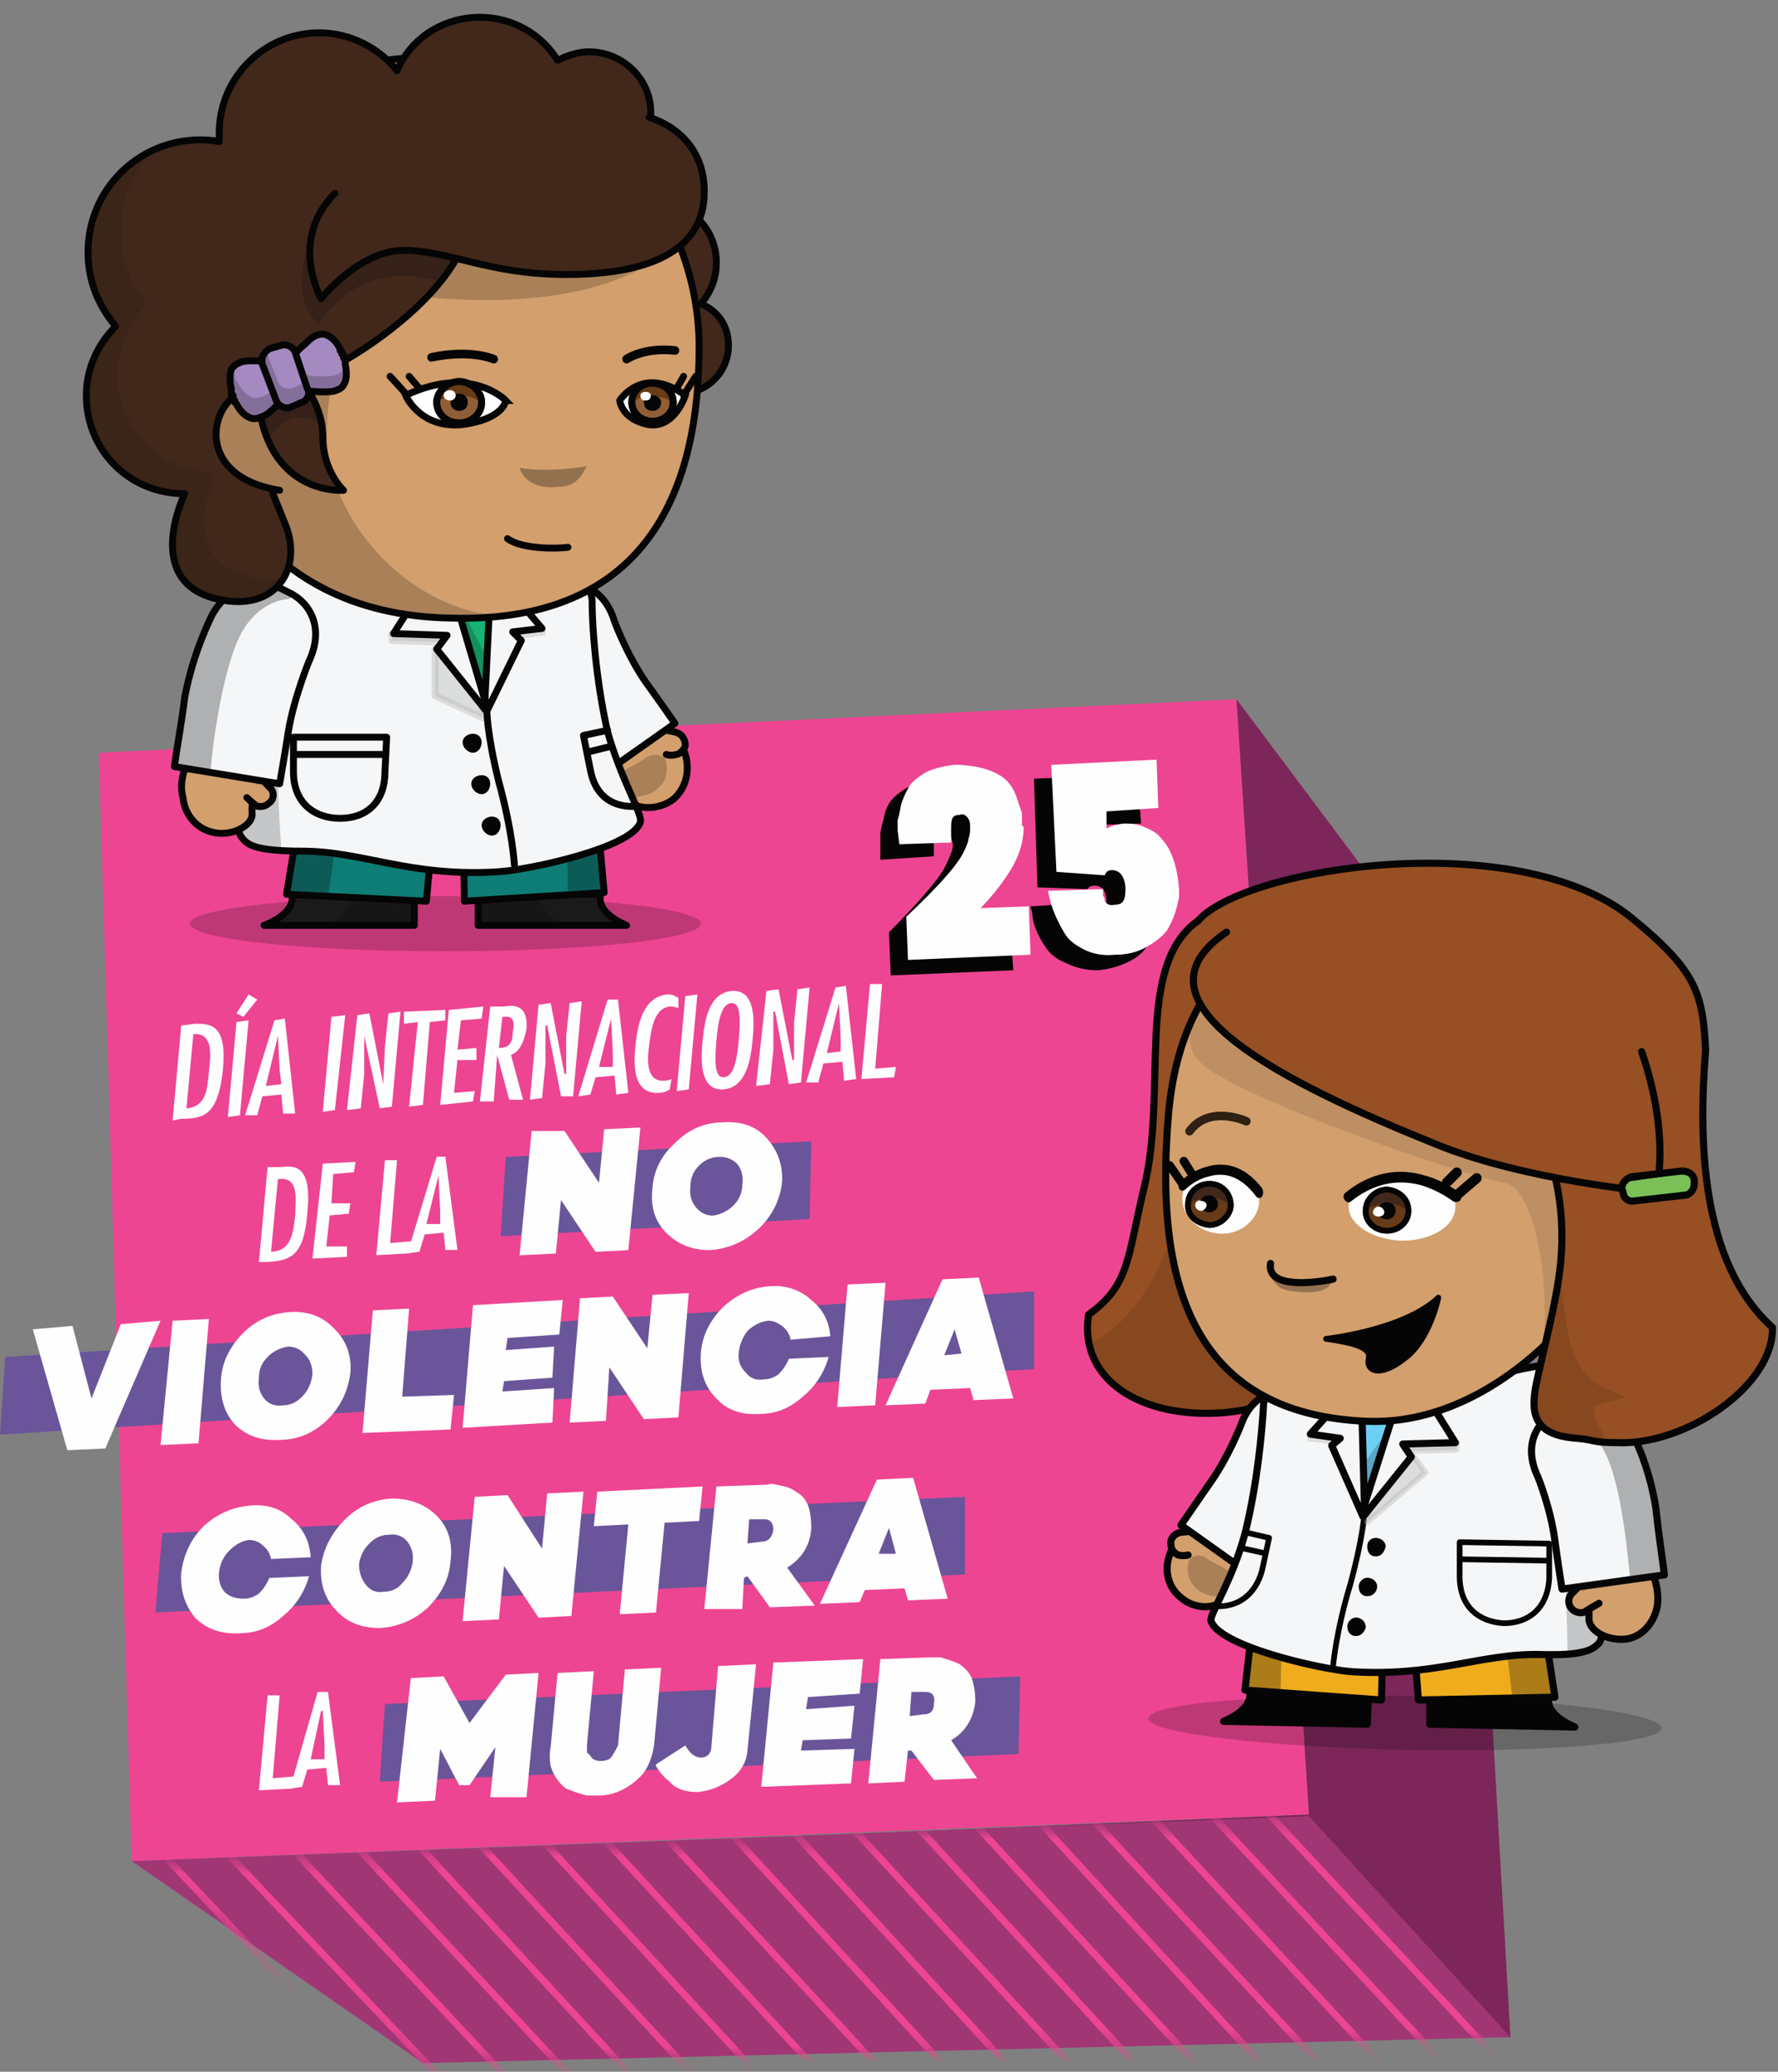 <svg xmlns="http://www.w3.org/2000/svg" width="103" height="120" fill="none" viewBox="0 0 103 120">
  <rect x="0" y="0" width="103" height="120" fill="#808080" stroke="none"/>
  <path fill="#ED4592" d="m75.83 105.1-68.2 2.7-1.9-64.2 65.9-3.1 4.2 64.6Z"/>
  <path fill="#7C265A" d="m87.5 118-72.27-10.3 60.6-2.6-4.2-64.6L84 57l3.5 61Z"/>
  <path fill="#A13675" d="M24.5 119.5 7.63 107.8l68.2-2.6L87.5 118l-63 1.5Z"/>
  <mask id="a" width="81" height="15" x="7" y="105" maskUnits="userSpaceOnUse" style="mask-type:alpha">
    <path fill="#A13675" d="M24.5 119.5 7.63 107.8l68.2-2.6L87.5 118l-63 1.5Z"/>
  </mask>
  <g mask="url(#a)">
    <mask id="b" width="145" height="81" x="7" y="105" maskUnits="userSpaceOnUse" style="mask-type:luminance">
      <path fill="#fff" d="m151.92 185.36-65.93-.39L7.6 107.84l68.24-2.69 76.08 80.21Z"/>
    </mask>
    <g mask="url(#b)">
      <path stroke="#ED4592" stroke-width=".4" d="m10.13 67 112.9 123.2M9.73 70.6l112.9 123.201M10.23 75.7l105.6 114.4M11.23 80.7l105.3 114.4M12.23 85.7l96.6 105.1M12.93 90.7l97 105.1m-96-100.1 82.1 89m-81.1-83.9 82.2 88.5m-81.4-83.5 83.3 89m-89.6-91.4 90.3 95.3m-93.4-94.599 89.7 95.3M18.73 119.3l66.5 71.9M47.83 92l89.2 97.4m-88.3-92.2 80.7 87.9m-79.6-82.9 80.1 87.3M46.73 103l74.9 81.4m-61.9-94.1 90.8 97.4m-86.4-97.9 74.6 81.3m-77.6-75.7 81.9 87.9m-80.8-82.9 81.1 87.4m-83.9-86.6 75.5 81.5"/>
    </g>
  </g>
  <path fill="#050505" d="M51 49.8v-1.5c0-.134.067-.433.2-.9.067-.4.2-.733.4-1s.533-.533 1-.8c.466-.267 1.033-.4 1.7-.4 1.4-.1 2.5.4 3 .9.2.267.4.6.6 1l.3.9v.8c.067.733-.167 1.533-.7 2.4a10.79 10.79 0 0 1-1.7 2.2l2.7-.1.2 2.9-7.1.3-.1-2.5c1.7-1.7 2.8-3 3.2-3.7.2-.4.333-.7.4-.9.066-.133.1-.3.1-.5-.1-.4-.1-.6-.3-.8-.067-.067-.2-.1-.4-.1-.4 0-.5.3-.4.9v.7l-3.1.2Zm14.5-.9c.267.133.533.3.8.5.5.5.9 1.6.9 2.9v.4c0 .2-.034.5-.1.9-.133.4-.333.767-.6 1.1-.2.4-.567.733-1.1 1a5.134 5.134 0 0 1-1.8.5c-.667 0-1.267-.134-1.8-.4-.533-.2-.933-.5-1.2-.9-.5-.7-.8-1.5-.8-2l-.1-.4 3.1-.2c0 .1.1.3.1.5 0 .067.033.133.1.2.067.2.267.3.6.3.5 0 .6-.3.5-1 0-.667-.233-1-.7-1-.2 0-.333.067-.4.2l-2.9-.1-.2-6.3 6-.2.2 2.8-3.1.1.1 1c.2-.133.533-.2 1-.2.4 0 .7 0 1.4.3Z"/>
  <path fill="#FEFEFE" d="m52.1 48.9-.1-.8v-.6c.067-.2.133-.5.2-.9.133-.4.3-.767.5-1.1.2-.267.533-.533 1-.8.467-.2 1-.334 1.6-.4 1.4 0 2.5.4 3 .9.267.267.467.6.6 1l.3.9v.7l.1.1c0 .8-.233 1.6-.7 2.4a12.497 12.497 0 0 1-1.8 2.3l2.8-.1.1 2.8-7.1.3-.1-2.5c1.7-1.6 2.9-2.9 3.3-3.7.2-.4.3-.667.3-.8.066-.2.1-.4.1-.6 0-.3 0-.5-.2-.7-.133-.133-.267-.167-.4-.1-.5 0-.5.3-.5.9v.7l-3 .1Zm14.4-.9c.333.133.6.333.8.6.5.5.9 1.5 1 2.9v.4c0 .133-.067.433-.2.9a5.5 5.5 0 0 1-.5 1.1c-.267.333-.633.633-1.1.9-.533.333-1.167.5-1.9.5-.667.067-1.267-.033-1.8-.3-.533-.267-.9-.567-1.1-.9-.5-.8-.8-1.6-.9-2.1l-.1-.4 3.2-.1v.4c.067.067.1.167.1.3.133.2.333.267.6.2.5 0 .6-.3.6-1-.067-.667-.333-1-.8-1-.2 0-.333.1-.4.3l-2.8-.2-.3-6.2L67 44l.1 2.8-3 .2v1c.2-.133.533-.233 1-.3.4 0 .8 0 1.4.3Z"/>
  <path fill="#050505" d="M96.254 100.117c0 .824-6.672 1.4-14.826 1.236-8.237-.165-14.908-.989-14.908-1.813.082-.906 6.754-1.4 14.908-1.317 8.237.165 14.826.988 14.826 1.894Z" opacity=".2"/>
  <path fill="#965023" stroke="#050505" stroke-linecap="round" stroke-linejoin="round" stroke-width=".412" d="M77.969 77.96s-2.471 3.542-7.166 3.872c-4.695.33-8.32-1.894-7.743-5.683 2.389-1.73 2.224-3.213 3.213-7.33 1.4-5.684-.577-12.85 3.13-15.486 6.836-4.86 23.721-1.647 24.627 4.86L80.852 72.936l-2.883 5.025Z"/>
  <path fill="#050505" d="M69.403 65.194C67.92 76.478 63.06 77.796 63.06 77.796s-.082 3.953 7.496 4.118h.576c1.4-.165 2.554-.494 3.542-.988-6.59-7.001-5.272-15.732-5.272-15.732Z" opacity=".1"/>
  <path fill="#050505" stroke="#050505" stroke-linecap="round" stroke-linejoin="round" stroke-width=".412" d="M72.368 97.976s.412.906-1.483 1.73l8.32.164.082-1.812-6.92-.082Z"/>
  <path fill="#050505" d="m75.745 97.976 3.541.082-.082 1.812-5.024-.165c1.894-.74 1.565-1.73 1.565-1.73Z" opacity=".2"/>
  <path fill="#EFAC1D" d="m72.862 91.386-.741 6.507 7.907.577.165-6.425"/>
  <path stroke="#050505" stroke-linecap="round" stroke-linejoin="round" stroke-width=".412" d="m72.862 91.386-.741 6.507 7.907.577.165-6.425"/>
  <path fill="#0A0C0F" d="m74.18 97.975-2.06-.082.742-6.507 1.483.165-.165 6.424Z" opacity=".3"/>
  <path fill="#D29F6D" stroke="#050505" stroke-width=".412" d="M69.567 88.01c-.494.329-1.482.988-1.812 2.058-.33.906-.082 1.895.66 2.471.823.742 2.223.66 2.47 0 .165-.33.33-.576.577-.906.247-.33.659-.823.823-.906.412-.494.907-1.73-.082-2.635-1.318-.989-2.636-.083-2.636-.083Z"/>
  <path fill="#D29F6D" d="m69.32 88.668-.906.083c-.412.082-.659.412-.576.741 0 .33.247.494.412.577.329.082.576 0 .576 0"/>
  <path stroke="#050505" stroke-linecap="round" stroke-width=".412" d="m69.32 88.668-.906.083c-.412.082-.659.412-.576.741 0 .33.247.494.412.577.329.082.576 0 .576 0"/>
  <path fill="#050505" d="M68.99 90.233s-.246.247-.164.824c0 .576.494.988.741 1.153.247.165 1.07.412 1.07.165.083-.165.742-.906.825-1.071.082-.247-.989-.659-1.483-.989-.494-.411-.988-.082-.988-.082Zm-.247-1.565s1.154-.247 2.142.989c.989 1.235.989 1.647.989 1.647s1.153-1.153.906-2.306c-.33-1.236-1.73-1.73-2.636-1.318-.906.412-1.4.988-1.4.988Z" opacity=".2" style="mix-blend-mode:multiply"/>
  <path fill="#F5F6F7" stroke="#050505" stroke-linecap="round" stroke-linejoin="round" stroke-width=".412" d="M73.274 91.798c.741-1.07 1.4-1.894 2.306-3.13 1.565-2.224 1.977-4.118 1.977-4.118.412-1.647-.247-3.212-1.73-3.707l-.412-.164c-1.318-.412-2.883 0-3.541 1.894 0 0-.742 1.894-1.813 3.377-.74 1.07-1.647 2.389-1.647 2.389l4.86 3.46Z"/>
  <path fill="#0A0C0F" d="M73.274 91.798c.741-1.07 1.4-1.894 2.306-3.13 1.565-2.224 1.977-4.118 1.977-4.118.412-1.647-.247-3.212-1.73-3.707l-.412-.164a1.556 1.556 0 0 0-.494-.083c.082.247.165.412.165.412s1.565 1.483.165 4.283c-.906 1.895-2.636 4.119-3.625 5.354l1.648 1.153Z" opacity=".3"/>
  <path fill="#050505" stroke="#050505" stroke-linecap="round" stroke-linejoin="round" stroke-width=".412" d="M89.747 98.305s-.412.906 1.483 1.73l-8.402-.165v-1.73l6.919.165Z"/>
  <path fill="#050505" d="m86.452 98.223-3.624-.083v1.73l5.025.082c-1.895-.823-1.4-1.73-1.4-1.73Z" opacity=".2"/>
  <path fill="#EFAC1D" d="m89.088 91.798.989 6.507-7.908.165-.494-6.26"/>
  <path stroke="#050505" stroke-linecap="round" stroke-linejoin="round" stroke-width=".412" d="m89.088 91.798.989 6.507-7.908.165-.494-6.26"/>
  <path fill="#0A0C0F" d="m86.864 91.88 2.224-.082.989 6.507h-2.471l-.742-6.424Z" opacity=".3"/>
  <path fill="#F5F6F7" stroke="#050505" stroke-linecap="round" stroke-linejoin="round" stroke-width=".412" d="M79.945 81.502s-1.07-1.07-1.317-1.153c-1.154-.412-2.554-.494-3.13-.576-.989-.165-2.307.494-2.307 1.73-.082 1.317-.33 4.365-1.07 7.33-.742 2.718-1.977 4.53-1.977 5.024.412 1.483 6.26 2.8 8.072 2.966 4.942.33 7.578-1.071 11.037-.989 2.636.082 3.047-.33 3.377-.659.824-.988.576-14.414-1.812-15.979-.989-.659-5.848.989-5.848.989l-5.025 1.317Z"/>
  <path fill="#050505" d="m90.57 86.609 2.307-.165c.33 3.954.165 8.155-.247 8.731-.247.247-.494.494-1.812.659l-.247-9.225Z" opacity=".2"/>
  <path stroke="#050505" stroke-linecap="round" stroke-linejoin="round" stroke-width=".329" d="M84.558 91.304c0 1.812 1.153 2.636 2.553 2.718 1.4 0 2.554-.824 2.636-2.636V89.41l-5.189-.083v1.977Z"/>
  <path fill="#EC272B" d="m84.476 90.315 5.271.083-5.271-.083Z"/>
  <path stroke="#050505" stroke-width=".329" d="m84.476 90.315 5.271.083"/>
  <path fill="#050505" d="M80.275 89.574c-.083.33-.247.577-.577.577-.33 0-.494-.247-.494-.577 0-.33.247-.494.494-.494.33 0 .577.247.577.494Zm-.495 2.306c0 .33-.246.577-.576.577-.33 0-.494-.247-.494-.576 0-.248.247-.495.494-.495.33 0 .577.247.577.495Zm-.658 2.39c-.082.246-.247.494-.577.494-.33 0-.494-.248-.494-.577 0-.247.247-.494.494-.494.33 0 .577.247.577.576Z"/>
  <path fill="#FEFEFE" d="M79.04 87.68s-.083 1.4-.824 4.118c-.824 2.719-.989 4.695-.989 4.695"/>
  <path stroke="#050505" stroke-linecap="round" stroke-linejoin="round" stroke-width=".329" d="M79.04 87.68s-.083 1.4-.824 4.118c-.824 2.719-.989 4.695-.989 4.695"/>
  <path fill="#6ECFF5" d="m79.287 87.35-.495-.164-.247-6.836 1.648.576 2.059-.165-2.965 6.59Z"/>
  <path fill="#B5B5B5" stroke="#B5B5B5" stroke-linejoin="round" stroke-width=".329" d="M84.393 83.561v.412l-2.965.083.494.33.66.905-3.378 2.883.083-.824 1.482-3.871 3.624.082Z" opacity=".4"/>
  <path fill="#B5B5B5" d="m77.64 83.314.082.495 1.153 3.871-1.73-4.036-1.4-.165v-.412l1.894.248Z" opacity=".4"/>
  <path stroke="#050505" stroke-linecap="round" stroke-linejoin="round" stroke-width=".329" d="M70.39 93.034c1.236.082 2.307-.577 2.719-2.06l.412-1.894-1.4-.329"/>
  <path fill="#EC272B" d="m71.874 89.657 1.482.33-1.482-.33Z"/>
  <path stroke="#050505" stroke-width=".329" d="m71.874 89.657 1.482.33"/>
  <path fill="#050505" d="m80.275 82.985.082.247-1.235 4.53v-3.13l1.153-1.647Z" opacity=".2"/>
  <path fill="#F5F6F7" stroke="#050505" stroke-linecap="round" stroke-linejoin="round" stroke-width=".412" d="m82.252 80.267 2.059 3.295-3.048.082.494.741-2.718 3.377v-.576l1.648-5.19 1.565-1.729Zm-3.542-.329-2.8 3.13 1.73.246-.495.412 1.812 4.119.082-.824-.164-5.93-.165-1.153Z"/>
  <path fill="#D29F6D" stroke="#050505" stroke-linecap="round" stroke-linejoin="round" stroke-width=".412" d="M95.348 90.398c.33.495.824 1.565.659 2.636-.165.906-.824 1.73-1.73 1.894-1.153.165-2.306-.494-2.224-1.235 0-.247 0-.577-.082-.988 0-.412-.247-1.071-.247-1.236-.165-.659-.082-1.977 1.235-2.224 1.648-.33 2.389 1.153 2.389 1.153Z"/>
  <path fill="#D29F6D" d="m92.136 91.222-1.071 1.07a.646.646 0 0 0 0 .906c.247.248.576.248.741.165.247-.165.824-.494.824-.494"/>
  <path stroke="#050505" stroke-linecap="round" stroke-linejoin="round" stroke-width=".412" d="m92.136 91.222-1.071 1.07a.646.646 0 0 0 0 .906c.247.248.576.248.741.165.247-.165.824-.494.824-.494"/>
  <path fill="#050505" d="M96.007 91.304s-1.153-.741-2.636-.082c-1.4.576-1.647.988-1.647.988s-.742-1.235.082-2.141c.824-.907 2.306-1.318 2.883-.495.577.742 1.318 1.73 1.318 1.73Z" opacity=".2" style="mix-blend-mode:multiply"/>
  <path fill="#F5F6F7" stroke="#050505" stroke-linecap="round" stroke-linejoin="round" stroke-width=".412" d="M96.419 91.222c-.165-1.318-.33-2.306-.495-3.871-.411-2.636-1.4-4.366-1.4-4.366-.741-1.483-2.388-2.141-3.788-1.483l-.412.165c-1.236.577-2.142 1.977-1.236 3.871 0 0 .742 1.812.989 3.707.164 1.235.412 2.8.412 2.8l5.93-.823Z"/>
  <path fill="#0A0C0F" d="M96.419 91.222c-.165-1.318-.33-2.306-.495-3.871-.411-2.636-1.4-4.366-1.4-4.366-.741-1.483-2.388-2.141-3.788-1.483l-.412.165a4.03 4.03 0 0 1-.412.247c.247.165.412.165.412.165s2.141.082 3.047 3.047c.66 2.06.906 4.778 1.071 6.425l1.977-.33Z" opacity=".3"/>
  <path fill="#D29F6D" stroke="#050505" stroke-width=".412" d="M85.052 52.098a2.502 2.502 0 0 0-.906 0c-.22-.055-.522-.083-.906-.083-.576-.082-14.496-1.565-15.567 12.767-.741 9.143 1.153 17.132 11.531 17.544h.083c7.495.247 14.825-7.33 17.132-16.473 1.647-10.378-10.79-13.755-11.367-13.755Z"/>
  <path fill="#050505" d="M71.297 54.98s-3.789 4.448-1.812 6.507c1.977 2.06 15.485 6.672 17.626 7.002 2.06.329 2.8 7.165 2.142 9.883-.659 2.636 4.695.083 4.942-2.306.33-2.306.824-16.638-2.8-18.78-3.625-2.14-20.098-2.306-20.098-2.306Z" opacity=".1"/>
  <path fill="#965023" d="M88.43 63.794c1.564 2.965 2.305 6.012 1.976 9.39-.247 2.306-.906 4.612-1.4 6.918-.412 1.977 0 3.048 2.388 3.212.989.083.824.248 2.307.248 3.953.164 9.06-3.295 8.978-6.672-4.201-3.79-4.284-10.955-3.872-16.062-.165-3.377-.576-4.612-4.283-7.66-6.59-5.353-22.403-2.965-25.121.165"/>
  <path stroke="#050505" stroke-linecap="round" stroke-linejoin="round" stroke-width=".412" d="M88.43 63.794c1.564 2.965 2.305 6.012 1.976 9.39-.247 2.306-.906 4.612-1.4 6.918-.412 1.977 0 3.048 2.388 3.212.989.083.824.248 2.307.248 3.953.164 9.06-3.295 8.978-6.672-4.201-3.79-4.284-10.955-3.872-16.062-.165-3.377-.576-4.612-4.283-7.66-6.59-5.353-22.403-2.965-25.121.165"/>
  <path fill="#050505" d="M94.112 80.926c-.905-.577-2.058-.412-2.965-2.554-.329-.741-.823-4.2-.741-5.189-.33 1.647-1.4 6.59-1.483 7.578-.33 2.471 2.883 3.047 3.707 2.718.824-.247-.576-1.153-.247-1.894.165-.412 1.07-.33 1.73-.66Z" opacity=".1"/>
  <path fill="#965023" d="M71.05 53.992c-6.59 3.542 3.542 8.813 12.108 12.273 5.189 2.141 12.766 2.8 12.766 2.8s.412-2.965-.823-8.154c-1.236-5.19-4.612-9.143-9.966-9.637"/>
  <path stroke="#050505" stroke-linecap="round" stroke-linejoin="round" stroke-width=".412" d="M71.05 53.992c-6.095 4.119 3.542 8.813 12.108 12.273 5.189 2.141 12.766 2.8 12.766 2.8s.906-3.13-.823-8.154"/>
  <path fill="#7AC057" stroke="#050505" stroke-width=".329" d="M94.03 69.065c0 .33.33.577.659.494l2.883-.329c.33-.082.576-.33.576-.659v-.247c-.082-.33-.33-.494-.74-.494l-2.884.411c-.33 0-.576.33-.576.577l.082.247Z"/>
  <path stroke="#050505" stroke-linecap="round" stroke-linejoin="round" stroke-width=".412" d="M94.03 69.065c0 .33.33.577.659.494l2.883-.329c.33 0 .576-.33.576-.659v-.247c-.082-.33-.33-.494-.74-.494l-2.884.33c-.33.082-.576.411-.576.658l.082.247Z"/>
  <path fill="#FEFEFE" d="M84.31 69.889c0 1.153-1.4 1.977-3.129 1.977-1.73-.083-3.13-.989-3.047-2.06 0-1.07 1.4-1.894 3.13-1.894 1.647 0 3.047.906 3.047 1.977Zm-15.813-.577c-.083 1.071.906 2.06 2.141 2.142 1.153.082 2.224-.741 2.306-1.812 0-1.07-.906-2.06-2.141-2.142-1.236-.082-2.224.742-2.306 1.812Z"/>
  <path fill="#673B17" stroke="#050505" stroke-width=".329" d="M68.826 69.724c0-.66.577-1.153 1.236-1.153.74 0 1.235.576 1.235 1.235 0 .577-.577 1.153-1.236 1.153-.74-.082-1.317-.576-1.235-1.235Z"/>
  <path fill="#41281B" d="M71.297 69.806s-.247-1.235-1.236-1.235c-.906 0-1.235 1.153-1.235 1.153s1.236-.824 2.471.082Z"/>
  <path fill="#050505" d="M69.485 69.724c0-.247.247-.494.576-.494.248 0 .495.247.495.494 0 .33-.247.494-.495.494-.329 0-.576-.247-.576-.494Z"/>
  <path fill="#FEFEFE" d="M69.238 69.806c0-.165.164-.33.33-.247.164 0 .329.082.329.247 0 .165-.165.33-.33.33a.354.354 0 0 1-.33-.33Z"/>
  <path stroke="#050505" stroke-width=".329" d="M68.826 69.724c0-.66.577-1.153 1.236-1.153.74 0 1.235.576 1.235 1.235 0 .577-.577 1.153-1.236 1.153-.74-.082-1.317-.576-1.235-1.235Z"/>
  <path fill="#673B17" stroke="#050505" stroke-width=".329" d="M79.122 70.054c0-.577.576-1.154 1.235-1.154.742.083 1.236.577 1.236 1.236s-.577 1.153-1.236 1.153c-.741 0-1.318-.576-1.235-1.235Z"/>
  <path fill="#41281B" d="M81.593 70.136s-.247-1.153-1.236-1.153c-.906-.083-1.235 1.07-1.235 1.07s1.235-.823 2.47.083Z"/>
  <path fill="#050505" d="M79.78 70.136c.083-.33.248-.494.577-.494.33 0 .495.247.495.494s-.248.494-.495.494c-.33 0-.576-.247-.576-.494Z"/>
  <path fill="#FEFEFE" d="M79.534 70.218c0-.165.164-.33.329-.33s.33.165.33.33-.165.247-.33.247-.33-.082-.33-.247Z"/>
  <path stroke="#050505" stroke-width=".329" d="M79.122 70.054c0-.577.576-1.154 1.235-1.154.742.083 1.236.577 1.236 1.236s-.577 1.153-1.236 1.153c-.741 0-1.318-.576-1.235-1.235Z"/>
  <path fill="#050505" d="M72.944 69.394c.055 0 .11-.027.165-.082a.525.525 0 0 0 0-.494c-1.153-1.483-2.389-1.483-3.212-1.236a3.643 3.643 0 0 0-1.483.824c-.165.165-.165.33-.082.494a.25.25 0 0 0 .33 0s.576-.576 1.317-.741c1.043-.33 1.977.055 2.8 1.153.056.055.11.082.165.082Z"/>
  <path stroke="#050505" stroke-linecap="round" stroke-linejoin="round" stroke-width=".494" d="m67.755 67.5.742 1.07m.082-1.317.412.659"/>
  <path fill="#050505" d="M78.133 69.642c-.11 0-.192-.055-.247-.165-.082-.083-.082-.33.083-.412 1.73-1.4 3.46-1.318 4.53-.988 1.235.33 1.977.988 2.059.988.082.165.165.33 0 .494-.082.083-.33.083-.412 0 0 0-.741-.576-1.812-.906-1.428-.384-2.773-.082-4.036.906-.055.055-.11.083-.165.083Z"/>
  <path stroke="#050505" stroke-linecap="round" stroke-linejoin="round" stroke-width=".577" d="m85.546 68.242-1.153.988m0-1.318-.576.577"/>
  <path fill="#050505" stroke="#050505" stroke-linecap="round" stroke-linejoin="round" stroke-width=".329" d="M76.815 77.549s4.53-.494 6.508-2.389c0 0-.495 2.471-1.977 3.542-1.483 1.153-2.224.659-2.06 0 .165-.659-.823-.906-2.47-1.153Z"/>
  <path stroke="#2E2012" stroke-linecap="round" stroke-linejoin="round" stroke-width=".494" d="M72.203 64.947s-2.141-.989-3.295.576"/>
  <path fill="#050505" d="M75.25 74.83c-.905-.082-1.235-.164-1.647-.906 0 0 1.812.577 3.542.247 0 0 0 .824-1.894.66Z" opacity=".3"/>
  <path stroke="#050505" stroke-linecap="round" stroke-linejoin="bevel" stroke-width=".412" d="M77.227 74.09c-.741.164-3.87.658-3.624-.907"/>
  <path fill="#FEFEFE" fill-rule="evenodd" d="M11.3 59.3c.9 0 1.9 0 1.6 2.8-.3 2.5-1.1 2.7-2.4 2.7l-.5.1.5-5.5.8-.1Zm-.1.6-.4 4.3c1.2-.1 1.2-1.2 1.3-2.1.1-.9.3-2.3-.9-2.2Z" clip-rule="evenodd"/>
  <path fill="#FEFEFE" d="m13.9 64.6-.7.1.5-5.5.7-.1-.5 5.5Zm.2-5.7-.4-.2.7-1.1.5.3-.8 1Z"/>
  <path fill="#FEFEFE" fill-rule="evenodd" d="m16.5 59 .6 5.5h-.7l-.1-1.1-1.1.1-.3 1.1h-.7l1.7-5.5.6-.1Zm-.3 3-.1-2-.7 2.9.9-.1-.1-.8Z" clip-rule="evenodd"/>
  <path fill="#FEFEFE" d="m19.4 64.3-.7.1.5-5.5.8-.1-.6 5.5Zm1.7-3.9v1.8l-.2 2-.8.1.6-5.5.7-.1.8 4.1.1-2.2.2-1.9.7-.1-.5 5.5-.7.1-.9-4.2v.4Zm4.7-1.9v.6l-.9.1-.4 4.8-.8.1.5-4.9-.8.1v-.7l2.4-.1Zm2.2-.2-.1.7-1.2.1-.2 1.7 1.1-.1v.7h-1.1l-.2 1.9 1.2-.1-.1.6-1.9.2.5-5.5 2-.2Z"/>
  <path fill="#FEFEFE" fill-rule="evenodd" d="M28.4 58.3h.8c.6-.1 1.4-.1 1.3 1.3-.1.5-.3 1.3-.9 1.5l.7 2.6h-.8l-.7-2.6-.2 2.7h-.8l.6-5.5Zm1.3 1.5c.1-.5.1-1-.5-.9h-.1l-.2 1.8c.6 0 .8-.3.8-.9Z" clip-rule="evenodd"/>
  <path fill="#FEFEFE" d="M31.6 59.8v1.8l-.2 2-.7.1.5-5.5.7-.1.8 4.1h.1V60l.2-1.9.7-.1-.5 5.5h-.7l-.8-4.1h-.1v.4Z"/>
  <path fill="#FEFEFE" fill-rule="evenodd" d="m35.8 57.9.6 5.4-.7.1-.1-1.1-1.1.1-.3 1-.7.1 1.7-5.6h.6Zm-.3 3.1-.1-2-.7 2.8h.8V61Z" clip-rule="evenodd"/>
  <path fill="#FEFEFE" d="M39.3 58.4c-.133-.067-.3-.1-.5-.1-1 .1-1.1 1.6-1.2 2.3-.1.7-.2 2 .8 2 .2 0 .367-.034.5-.1l-.1.6c-.2.133-.4.2-.6.2-1.5.1-1.5-1.5-1.4-2.6.1-1.2.4-3 1.9-3.1.3 0 .4.1.6.2v.6Zm.6 4.7-.7.1.5-5.5.7-.1-.5 5.5Z"/>
  <path fill="#FEFEFE" fill-rule="evenodd" d="M43.6 60.2c-.1 1-.3 2.8-1.7 2.9-1.4.1-1.3-1.8-1.2-2.8.1-1 .3-2.8 1.7-2.9 1.4-.1 1.3 1.8 1.2 2.8Zm-2.1.1c-.1 1.2-.1 2.1.4 2.1.6 0 .8-1 .9-2.2.1-1.2.1-2.1-.4-2.1-.6 0-.8 1-.9 2.2Z" clip-rule="evenodd"/>
  <path fill="#FEFEFE" d="M44.8 59v1.8l-.2 2-.8.1.6-5.5.7-.1.8 4.1h.1v-2.2l.2-1.9.7-.1-.5 5.5-.7.1-.8-4.2h-.1v.4Z"/>
  <path fill="#FEFEFE" fill-rule="evenodd" d="m49 57.1.6 5.4-.7.1-.1-1.1-1.1.1-.3 1.1h-.7l1.7-5.5.6-.1Zm-.3 3-.1-2-.7 2.9.8-.1v-.8Z" clip-rule="evenodd"/>
  <path fill="#FEFEFE" d="m51.1 57-.4 4.9 1.2-.1-.1.6-1.9.1.5-5.5h.7Z"/>
  <path fill="#FEFEFE" fill-rule="evenodd" d="M16.3 67.6c.8-.1 1.8-.1 1.5 2.7-.2 2.5-1 2.7-2.3 2.8H15l.5-5.5h.8Zm-.2.7-.4 4.2c1.2 0 1.3-1.2 1.4-2.1 0-.8.3-2.3-1-2.1Z" clip-rule="evenodd"/>
  <path fill="#FEFEFE" d="m20.6 67.3-.1.6-1.2.1-.1 1.7h1.1l-.1.6-1.1.1-.2 1.8h1.2v.6l-2 .1.6-5.5 1.9-.1Zm2.4-.1-.4 4.8 1.2-.1-.1.7-1.9.1.5-5.5h.7Z"/>
  <path fill="#FEFEFE" fill-rule="evenodd" d="m25.8 67 .7 5.4h-.7l-.1-1-1.1.1-.3 1-.7.1 1.7-5.6h.5Zm-.3 3.1-.1-2-.7 2.8h.8v-.8Z" clip-rule="evenodd"/>
  <path fill="#FEFEFE" d="m16.2 98.2-.4 4.8 1.2-.1-.1.7-1.9.1.5-5.5h.7Z"/>
  <path fill="#FEFEFE" fill-rule="evenodd" d="m19 98 .7 5.4H19l-.1-1-1.1.1-.3 1-.7.1 1.6-5.6h.6Zm-.2 3.1-.1-2h-.1l-.6 2.8h.8v-.8Z" clip-rule="evenodd"/>
  <path fill="#6A559A" d="M59.9 79.3 0 83.1l.3-4.5 59.6-3.8v4.5Z"/>
  <path fill="#FEFEFE" d="m6.1 83.9-2.2.1-2-7 2.3-.2L5.3 81 7 76.7l2.3-.2-3.2 7.4Zm3.2-.2.7-7.2 2.1-.1-.6 7.2-2.2.1Z"/>
  <path fill="#FEFEFE" fill-rule="evenodd" d="M16.8 76c1.067-.067 1.933.267 2.6 1 .667.667.967 1.5.9 2.5-.133 1.067-.567 1.967-1.3 2.7-.8.8-1.733 1.2-2.8 1.2-1.067.067-1.933-.233-2.6-.9-.6-.667-.867-1.533-.8-2.6.067-1 .5-1.9 1.3-2.7.733-.733 1.633-1.133 2.7-1.2Zm-.4 5.4c.4 0 .767-.167 1.1-.5.333-.333.533-.767.6-1.3 0-.466-.133-.833-.4-1.1-.267-.333-.6-.5-1-.5a2.069 2.069 0 0 0-1.2.6c-.333.334-.5.733-.5 1.2-.067.467.033.867.3 1.2.267.333.633.467 1.1.4Z" clip-rule="evenodd"/>
  <path fill="#FEFEFE" d="m23.7 75.8-.4 5.1 3-.1-.2 2-5.1.2.6-7.1 2.1-.1Zm5.7 1.7-.1.7 2.8-.2-.1 1.8-2.8.2-.1.6 3-.2-.1 2-5.2.3.6-7.1 5.2-.3-.2 2-3 .2Zm10.5-2.6-.6 7.2-2 .1-2-3-.2 3.1-2.1.1.6-7.2 1.9-.1 2 3 .3-3.1 2.1-.1Zm8.1 3.7a4.493 4.493 0 0 1-1.5 2.3c-.733.667-1.567 1-2.5 1-1.067.067-1.9-.233-2.5-.9-.667-.666-.967-1.533-.9-2.6.067-1 .5-1.9 1.3-2.7.8-.733 1.7-1.133 2.7-1.2.933-.066 1.733.2 2.4.8.667.534 1.033 1.234 1.1 2.1l-2.3.2a1.28 1.28 0 0 0-.5-.8c-.267-.2-.533-.3-.8-.3a2.069 2.069 0 0 0-1.2.6 2.43 2.43 0 0 0-.5 1.2c-.067.467.067.867.4 1.2.267.334.6.467 1 .4.333 0 .633-.1.9-.3.267-.266.467-.566.6-.9l2.3-.1Zm.5 2.9.6-7.1 2.2-.1-.6 7.1-2.2.1Z"/>
  <path fill="#FEFEFE" fill-rule="evenodd" d="m56.7 74 2 7-2.3.1-.2-.7-2.3.1-.3.8-2.3.1 3.3-7.3 2.1-.1Zm-2 4.5 1-.1-.4-1.4-.6 1.5Z" clip-rule="evenodd"/>
  <path fill="#6A559A" d="M55.9 91.2 9 93.4l.4-4.6 46.5-2.1v4.5Z"/>
  <path fill="#FEFEFE" d="M17.9 91.3a4.494 4.494 0 0 1-1.5 2.3c-.733.666-1.567 1-2.5 1-1.067.066-1.933-.234-2.6-.9-.6-.734-.867-1.6-.8-2.6.133-1.067.567-1.967 1.3-2.7a4.444 4.444 0 0 1 2.8-1.2c.933-.067 1.7.2 2.3.8.667.533 1.033 1.266 1.1 2.2l-2.3.1a1.28 1.28 0 0 0-.5-.8c-.2-.2-.467-.3-.8-.3-.4.066-.767.266-1.1.6a2.069 2.069 0 0 0-.6 1.2c-.067.466.033.866.3 1.2.267.266.633.4 1.1.4.333 0 .633-.1.9-.3a2.66 2.66 0 0 0 .6-.9l2.3-.1Z"/>
  <path fill="#FEFEFE" fill-rule="evenodd" d="M22.7 86.8c1.067 0 1.933.333 2.6 1 .667.666.933 1.533.8 2.6-.067 1-.5 1.9-1.3 2.7a4.445 4.445 0 0 1-2.8 1.2c-1.067 0-1.9-.334-2.5-1-.667-.667-.966-1.534-.9-2.6.133-1 .6-1.9 1.4-2.7.733-.734 1.633-1.133 2.7-1.2Zm-.5 5.4c.467 0 .833-.167 1.1-.5.333-.334.533-.734.6-1.2.067-.467-.033-.867-.3-1.2-.267-.334-.633-.467-1.1-.4-.4 0-.767.166-1.1.5a2.068 2.068 0 0 0-.6 1.2c0 .466.133.867.4 1.2.267.333.6.466 1 .4Z" clip-rule="evenodd"/>
  <path fill="#FEFEFE" d="m33.8 86.4-.7 7.2-1.9.1-2-3-.3 3.1-2.1.1.7-7.2 1.9-.1 2 3.1.3-3.2 2.1-.1Zm2.6 1.9-2 .1.2-2 6.1-.3-.2 2-2 .1-.5 5.2-2.1.1.5-5.2Z"/>
  <path fill="#FEFEFE" fill-rule="evenodd" d="m47.2 93-2.6.1-1.3-1.8-.2.1-.1 1.8h-2.2l.7-7.1 2.9-.1c.1 0 .2-.1.6 0 .4.1.7.1 1.1.4.4.2.7.6.8 1.1.067.333.1.666.1 1-.067 1-.533 1.766-1.4 2.3l1.6 2.2Zm-3.8-5-.1 1.4.8-.1c.4 0 .633-.234.7-.7 0-.4-.2-.6-.5-.6h-.9Zm9.5-2.4 2 7-2.3.1-.2-.7-2.3.1-.3.7-2.3.1 3.3-7.2 2.1-.1Zm-2 4.4h1l-.4-1.5-.6 1.5Z" clip-rule="evenodd"/>
  <path fill="#6A559A" d="m59 101.6-37 1.6.3-4.5 36.8-1.6-.1 4.5Z"/>
  <path fill="#FEFEFE" d="M27.2 103.4h-.6l-1.1-2.1-.3 3-2.2.1.8-7.2 1.9-.1 1.5 2.7 2.1-2.8 1.9-.1-.7 7.2h-2.1l.3-2.9-1.5 2.2Zm7.4.6H34c-.4-.1-.7-.2-1.2-.4-.4-.3-.7-.7-.9-1.3a3.042 3.042 0 0 1 0-1.1l.4-4.3 2.1-.1-.4 4.3v.4l.2.2c.1.2.3.3.6.3.267 0 .467-.067.6-.2.133-.2.233-.367.3-.5l.1-.2.4-4.4 2.1-.1-.4 4.4c-.1.8-.4 1.5-.8 1.9-.2.2-.4.367-.6.5-.7.5-1.4.6-1.8.6h-.1Zm3.4-1.8 1.7-1.1c.267.467.567.7.9.7.333 0 .533-.167.6-.5l.4-4.8 2.2-.1-.5 5a2.19 2.19 0 0 1-.9 1.6c-.6.467-1.267.733-2 .8-.7 0-1.3-.2-1.6-.6-.4-.3-.6-.6-.8-.9v-.1Zm8.8-3.9-.1.7 2.8-.2-.2 1.9-2.8.1-.1.6 3.1-.1-.2 2-5.2.2.7-7.2 5.2-.2-.2 2-3 .2Z"/>
  <path fill="#FEFEFE" fill-rule="evenodd" d="m56.6 103-2.5.1-1.3-1.7h-.2l-.2 1.8-2.1.1.7-7.2 2.9-.1h.6c.3.1.7.2 1.1.4.4.3.7.6.8 1.2.067.267.1.6.1 1-.133 1-.6 1.733-1.4 2.2l1.5 2.2Zm-3.8-5-.1 1.4.8-.1c.4 0 .6-.2.6-.6.1-.5-.1-.7-.5-.7h-.8Z" clip-rule="evenodd"/>
  <path fill="#6A559A" d="m46.9 70.61-17.9 1 .3-4.6 17.7-.9-.1 4.5Z"/>
  <path fill="#FEFEFE" d="m37.1 65.31-.7 7.1-1.9.099-2-3-.3 3.1-2.1.1.7-7.2h1.9l2 3 .3-3.1 2.1-.1Z"/>
  <path fill="#FEFEFE" fill-rule="evenodd" d="M41.9 65.01c1.067-.068 1.9.233 2.5.9.666.733.967 1.6.9 2.6a4.277 4.277 0 0 1-1.4 2.7 4.443 4.443 0 0 1-2.8 1.2c-1 0-1.833-.334-2.5-1-.667-.667-.933-1.534-.8-2.6.067-1 .5-1.867 1.3-2.6.8-.8 1.733-1.2 2.8-1.2Zm-.6 5.4a2.068 2.068 0 0 0 1.2-.6c.333-.334.5-.734.5-1.2.066-.468-.033-.867-.3-1.2-.267-.267-.6-.4-1-.4-.467 0-.867.166-1.2.5-.334.332-.5.733-.5 1.2-.067.466.033.866.3 1.2.267.333.6.5 1 .5Z" clip-rule="evenodd"/>
  <path fill="#050505" d="M11 53.5c0 .9 6.6 1.6 14.8 1.6 8.2 0 14.8-.7 14.8-1.6 0-.9-6.6-1.6-14.8-1.6-8.2 0-14.8.7-14.8 1.6Z" opacity=".2"/>
  <path fill="#1A1A1A" stroke="#050505" stroke-linecap="round" stroke-linejoin="round" stroke-width=".4" d="M34.8 51.8s-.4 1 1.5 1.8h-8.6v-1.8h7.1Z"/>
  <path fill="#050505" d="M31.4 51.8h-3.7v1.8h5.2c-2-.8-1.5-1.8-1.5-1.8Z" opacity=".2"/>
  <path fill="#0D7D75" d="m34.4 45 .6 6.7-8.1.5-.1-6.7"/>
  <path stroke="#050505" stroke-linecap="round" stroke-linejoin="round" stroke-width=".4" d="m34.4 45 .6 6.7-8.1.5-.1-6.7"/>
  <path fill="#0A0C0F" d="m32.8 45.1.1 6.7 2.1-.1-.6-6.7-1.6.1Z" opacity=".3"/>
  <path fill="#D29F6D" stroke="#050505" stroke-linecap="round" stroke-linejoin="round" stroke-width=".4" d="M37.9 41.6c.5.3 1.5 1.1 1.8 2.1.3 1 0 2-.7 2.6-.9.7-2.4.6-2.6-.1-.1-.3-.3-.6-.5-.9-.3-.4-.7-.8-.9-1-.4-.5-.9-1.8.2-2.6 1.3-1.1 2.7-.1 2.7-.1Z"/>
  <path fill="#D29F6D" d="m38.1 42.2 1 .2c.4.1.6.4.6.8-.1.3-.4.5-.5.5-.4.1-.6 0-.6 0"/>
  <path stroke="#050505" stroke-linecap="round" stroke-linejoin="round" stroke-width=".4" d="m38.1 42.2 1 .2c.4.1.6.4.6.8-.1.3-.4.5-.5.5-.4.1-.6 0-.6 0"/>
  <path fill="#050505" d="M38.5 43.9s.2.3.1.9c0 .5-.5.9-.8 1.1-.2.1-1.1.4-1.1.2-.1-.2-.7-1-.8-1.2-.1-.2 1-.6 1.5-1 .6-.4 1.1 0 1.1 0Zm-2-.6c.7-.9 1.7-1.1 2.1-1.1-.2-.3-.5-.5-.7-.6 0 0-1.4-1-2.7.1-1.1.8-.6 2.1-.2 2.6l.5.5c.1-.2.3-.7 1-1.5Z" opacity=".2" style="mix-blend-mode:multiply"/>
  <path fill="#F5F6F7" stroke="#050505" stroke-linecap="round" stroke-linejoin="round" stroke-width=".4" d="M34 45.5c-.8-1.2-1.4-2.1-2.3-3.4-1.6-2.3-2-4.2-2-4.2-.4-1.7.4-3.4 1.9-3.8l.4-.2c1.4-.4 3 .1 3.6 2.1 0 0 .7 1.9 1.8 3.5.8 1.1 1.7 2.4 1.7 2.4L34 45.5Z"/>
  <path fill="#0A0C0F" d="M34 45.5c-.8-1.2-1.4-2.1-2.3-3.4-1.6-2.3-2-4.2-2-4.2-.4-1.7.4-3.4 1.9-3.8l.4-.2c.2-.067.367-.1.5-.1l-.2.4s-1.6 1.6-.2 4.5c.9 1.9 2.6 4.2 3.6 5.6L34 45.5Z" opacity=".3"/>
  <path fill="#1A1A1A" stroke="#050505" stroke-linecap="round" stroke-linejoin="round" stroke-width=".4" d="M16.9 51.8s.4 1-1.6 1.8H24v-1.8h-7.1Z"/>
  <path fill="#050505" d="M20.3 51.8H24v1.8h-5.2c1.9-.8 1.5-1.8 1.5-1.8Z" opacity=".2"/>
  <path fill="#0D7D75" d="m17.7 45.1-1.1 6.7 8.1.4.6-6.5"/>
  <path stroke="#050505" stroke-linecap="round" stroke-linejoin="round" stroke-width=".4" d="m17.7 45.1-1.1 6.7 8.1.4.6-6.5"/>
  <path fill="#0A0C0F" d="m20 45.3-2.3-.2-1.1 6.7 2.4.1 1-6.6Z" opacity=".3"/>
  <path fill="#F5F6F7" stroke="#050505" stroke-linecap="round" stroke-linejoin="round" stroke-width=".4" d="M25 31.3c2.9 0 5.2.6 5.8.7 1.1.3 3.5 1.5 3.5 2.8 0 1.4.2 4.5.9 7.6.8 2.8 2 4.7 1.9 5.2-.4 1.5-6.5 2.8-8.3 2.9-5.1.3-7.8-1.2-11.3-1.2-2.8 0-3.2-.4-3.5-.8-.8-.9-.7-10.8 1.1-14.3.3-.6 1.5-2.3 4-2.7 1.2-.1 3.4-.2 5.9-.2Z"/>
  <path fill="#17B473" stroke="#050505" stroke-linecap="round" stroke-linejoin="round" stroke-width=".4" d="M25 31.3c-1.1 0-2.8 0-4.4.1l4.7 3.3 2.6 6 .5-.1.3-6 1.7-2.7c-.9-.2-3-.6-5.4-.6Z"/>
  <path fill="#050505" d="M14.5 36c-1 4.1-1.3 11.6-.5 12.5.2.3.6.6 2.3.7-.5-6.7 0-8.3.3-11.3.1-1.6-1.3-2.9-2.1-1.9Z" opacity=".2"/>
  <path stroke="#050505" stroke-linecap="round" stroke-linejoin="round" stroke-width=".4" d="M22.3 44.7c0 1.8-1.1 2.7-2.6 2.7s-2.7-.9-2.7-2.7v-2h5.4l-.1 2Z"/>
  <path fill="#EC272B" d="M22.5 43.7H17h5.5Z"/>
  <path stroke="#050505" stroke-width=".4" d="M22.5 43.7H17"/>
  <path fill="#050505" d="M26.8 43c0 .3.3.6.6.6s.5-.3.5-.6-.2-.5-.5-.5-.6.2-.6.5Zm.5 2.4c0 .3.3.6.6.6s.5-.3.5-.6-.2-.5-.5-.5-.6.2-.6.5Zm.6 2.4c0 .3.3.6.6.6s.5-.3.5-.6-.2-.5-.5-.5-.6.2-.6.5Z"/>
  <path fill="#B5B5B5" stroke="#B5B5B5" stroke-linejoin="round" stroke-width=".4" d="M22.7 36.7v.4l3 .1-.5.4v2.7l2.8 1.3-.1-.9-1.5-4h-3.7Z" opacity=".4"/>
  <path fill="#FEFEFE" d="M28.2 41.1s0 1.4.7 4.2c.8 2.9.9 4.8.9 4.8"/>
  <path stroke="#050505" stroke-linecap="round" stroke-linejoin="round" stroke-width=".4" d="M28.2 41.1s0 1.4.7 4.2c.8 2.9.9 4.8.9 4.8"/>
  <path fill="#B5B5B5" d="m29.7 36.6-.2.5-1.2 4 1.8-4.1 1.5-.2v-.4l-1.9.2Z" opacity=".4"/>
  <path stroke="#050505" stroke-linecap="round" stroke-linejoin="round" stroke-width=".4" d="M36.9 46.7c-1.3.1-2.4-.5-2.7-2.1l-.4-2 1.4-.3"/>
  <path fill="#EC272B" d="m35.5 43.2-1.6.4 1.6-.4Z"/>
  <path stroke="#050505" stroke-width=".4" d="m35.5 43.2-1.6.4"/>
  <path fill="#050505" d="M26.7 35.2h-.2l1.6 5.7v-3l-1.4-2.7Z" opacity=".2"/>
  <path fill="#F5F6F7" stroke="#050505" stroke-linecap="round" stroke-linejoin="round" stroke-width=".4" d="m24.9 33.4-2.1 3.3 3.1.1-.6.8 2.8 3.5v-.5l-1.6-5.4-1.6-1.8Zm3.7-.3 2.8 3.3-1.7.2.5.5-2 4.1-.1-.8.3-6.1.2-1.2Z"/>
  <path fill="#D29F6D" stroke="#050505" stroke-linecap="round" stroke-linejoin="round" stroke-width=".4" d="M11.2 43.5c-.3.5-.9 1.6-.6 2.7.1 1 .8 1.8 1.7 2 1.1.3 2.4-.4 2.3-1.1 0-.4 0-.7.1-1.1 0-.4.2-1.1.3-1.3.1-.6.1-2-1.3-2.3-1.7-.4-2.5 1.1-2.5 1.1Z"/>
  <path fill="#D29F6D" d="m14.5 44.4 1.1 1.2c.3.2.3.7 0 .9-.3.3-.6.2-.7.2-.3-.2-.6-.5-.6-.5"/>
  <path stroke="#050505" stroke-linecap="round" stroke-linejoin="round" stroke-width=".4" d="m14.5 44.4 1.1 1.2c.3.2.3.7 0 .9-.3.3-.6.2-.7.2-.3-.2-.6-.5-.6-.5"/>
  <path fill="#050505" d="M10.8 44.5s1-.8 2.4-.1c1.5.7 1.7 1.1 1.7 1.1s.6-1.6-.3-2.6c-.8-.9-2.3-.7-2.9.1-.7.8-.9 1.5-.9 1.5Z" opacity=".2" style="mix-blend-mode:multiply"/>
  <path fill="#F5F6F7" stroke="#050505" stroke-linecap="round" stroke-linejoin="round" stroke-width=".4" d="M10.1 44.4c.2-1.4.4-2.4.6-4 .5-2.7 1.6-4.8 1.6-4.8.9-1.6 2.5-2.2 4-1.5l.4.2c1.3.6 2.1 2.1 1.2 4 0 0-.9 2.2-1.2 4.1-.2 1.3-.5 3-.5 3l-6.1-1Z"/>
  <path fill="#0A0C0F" d="M10.1 44.4c.2-1.4.4-2.4.6-4 .5-2.7 1.6-4.8 1.6-4.8.9-1.6 2.5-2.2 4-1.5l.4.2.4.2-.4.2s-2.2 0-3.2 3.1c-.7 2-1.2 5.3-1.3 6.9l-2.1-.3Z" opacity=".3"/>
  <path fill="#41281B" stroke="#050505" stroke-linecap="round" stroke-linejoin="round" stroke-width=".4" d="M34.6 15.2c0-1.9 1.5-3.5 3.4-3.5 2 0 3.5 1.6 3.5 3.5 0 .9-.3 1.7-.9 2.4 1 .4 1.6 1.3 1.6 2.4 0 1.6-1.3 2.8-2.8 2.8-1.5 0-2.8-1.2-2.8-2.8 0-.533.166-1 .5-1.4-1.5-.5-2.5-1.8-2.5-3.4Z"/>
  <path fill="#D29F6D" stroke="#050505" stroke-linecap="round" stroke-linejoin="round" stroke-width=".4" d="M10.3 17.2c0 9.2 4.3 18.4 15.8 18.6 10.6.3 14.4-6.4 14.4-15.7 0-9.3-8.3-16.8-15.3-16.8-8.4 0-14.9 4.7-14.9 13.9Z"/>
  <path fill="#050505" d="M32.3 28.2c1 0 1.3-.5 1.7-1.2 0 0-2.1.4-3.9.1 0 0 .3 1.3 2.2 1.1Z" opacity=".3"/>
  <path fill="#050505" d="M22.5 15.5c1.8-1.3 3.3-2 5.6-2.9 1.2-.4 6.2-1.7 9.1-2.4-3.1-4.2-7.8-6.9-12-6.9-8.4 0-14.9 4.7-14.9 13.9s4.3 18.4 15.8 18.6c1.066.067 2.066.033 3-.1-5.4-.4-9.5-5.2-10.1-9.4-.5-4.1 1.7-9.6 3.5-10.8Z" opacity=".2"/>
  <path fill="#41281B" stroke="#050505" stroke-linecap="round" stroke-linejoin="round" stroke-width=".4" d="M10.7 28.6c-3.2 0-5.7-2.5-5.7-5.7 0-1.6.7-3 1.7-4-1-1.2-1.6-2.6-1.6-4.3 0-3.6 2.9-6.5 6.5-6.5.4 0 .767.033 1.1.1v-.5c0-3.2 2.6-5.8 5.8-5.8 1.8 0 3.5.9 4.5 2.2.8-1.9 2.7-3.1 4.8-3.1 1.9 0 3.6 1 4.5 2.5.6-.3 1.2-.5 1.8-.5 2 0 3.6 1.6 3.6 3.5 0 2-1.6 3.6-3.6 3.6l-6.3 2.3-6.2 4.2-3.4 2.7-2.1 3.5s-.7 1.2-.7 3.2.6 3 1.1 4.3c1.1 2.6-.5 5.2-3.9 4.4-4.4-1-1.9-6.1-1.9-6.1Z"/>
  <path fill="#050505" d="M5 22.9c0-1.6.7-3 1.7-4-1-1.2-1.6-2.6-1.6-4.3 0-2.6 1.6-4.9 3.8-5.9C7.7 9.9 7 11.6 7 13.4c0 1.6.6 3.1 1.5 4.2-1 1.1-1.7 2.5-1.7 4.1 0 3.1 2.6 5.7 5.7 5.7 0 0-2.4 5 2 6 .733.2 1.367.234 1.9.1-.6 1-1.9 1.6-3.8 1.2-4.4-1-1.9-6.1-1.9-6.1-3.2 0-5.7-2.5-5.7-5.7Z" opacity=".1"/>
  <path fill="#D29F6D" d="M15 22.7c-2.5-.7-4.5 4.8 1.2 5.7L15 22.7Z"/>
  <path stroke="#050505" stroke-linecap="round" stroke-linejoin="round" stroke-width=".4" d="M15 22.7c-2.5-.7-4.5 4.8 1.2 5.7"/>
  <path fill="#050505" d="M15 22.7c-2.5-.7-4.5 4.8 1.2 5.7L15 22.7Z" opacity=".2"/>
  <path fill="#41281B" d="M14.9 22.3c.2 6.5 5 6.1 5 6.1s-1.2-1.1-1.2-3.1c0-1.9-1.3-3.3-1.3-3.3 1.3 0 9.8-4.9 9.8-9.6h-5.1"/>
  <path stroke="#050505" stroke-linecap="round" stroke-linejoin="round" stroke-width=".4" d="M14.9 22.3c.2 6.5 5 6.1 5 6.1s-1.2-1.1-1.2-3.1c0-1.9-1.3-3.3-1.3-3.3 1.3 0 9.8-4.9 9.8-9.6h-5.1"/>
  <path fill="#050505" d="M18.5 12.4s-2.3 4.5 0 6.4c0 0 1.9-3.9 7-2.5l-.8.9s8.4 1.1 13.2-2.1c0 0-12.3-5.4-19.4-2.7Z" opacity=".2"/>
  <path fill="#41281B" d="M37.6 6.8s3.2.8 3.2 4.3c0 3.6-3.5 4.8-8 4.8s-6.8-1.4-9.4-1.4c-2.6 0-4.8 2.8-4.8 2.8s-1.9-3.4.8-6.1"/>
  <path stroke="#050505" stroke-linecap="round" stroke-linejoin="round" stroke-width=".4" d="M37.6 6.8s3.2.8 3.2 4.3c0 3.6-3.5 4.8-8 4.8s-6.8-1.4-9.4-1.4c-2.6 0-4.8 2.8-4.8 2.8s-1.9-3.4.8-6.1"/>
  <path fill="#050505" d="M15.5 25.5s1.2-2.1 3-1l-.3-1.9-3.3.6.6 2.3Z" opacity=".2"/>
  <path fill="#A48AC0" stroke="#050505" stroke-linecap="round" stroke-linejoin="round" stroke-width=".4" d="M18.4 19.4c.2-.067.367-.067.5 0 .3.1.6.4.8.8v.1c.067 0 .1.033.1.1v.1c.066 0 .1.033.1.1v.1c0 .066.033.1.1.1v.3c.1.5.1.9-.1 1.2-.067.133-.2.233-.4.3-.2.1-.5.1-.8.1-.8 0-1.6-.2-1.6-.2l-.1-.8-.4-.7s.5-.6 1.1-1.1c.2-.2.4-.4.7-.5Z"/>
  <path fill="#050505" d="m17 20.8.1.8s.8.2 1.6.2c.3 0 .6 0 .8-.1a.6.6 0 0 0 .4-.4c.067-.067.1-.134.1-.2.1.5.1.9-.1 1.2-.067.133-.2.233-.4.3-.2.1-.5.1-.8.1-.8 0-1.6-.2-1.6-.2l-.1-.8-.4-.7s.1-.2.3-.4l.1.2Z" opacity=".2"/>
  <path fill="#A48AC0" stroke="#050505" stroke-linecap="round" stroke-linejoin="round" stroke-width=".4" d="M15 24.2c-.2.066-.367.066-.5 0-.3-.1-.6-.4-.8-.8l-.1-.1v-.1l-.1-.1v-.2h-.1v-.4c-.1-.4-.1-.8 0-1.1a.96.96 0 0 1 .5-.4c.2-.1.5-.1.8-.1.8 0 1.6.2 1.6.2l.1.8.4.7s-.5.7-1.1 1.2c-.2.2-.4.3-.7.4Z"/>
  <path fill="#050505" d="M13.4 21.4c0-.067.033-.1.1-.1v.4h.1v.2l.1.1v.1l.1.1c.2.4.5.7.8.8.133.066.3.066.5 0 .3-.1.5-.2.7-.4l.6-.6.4.6s-.5.7-1.1 1.2c-.2.2-.4.3-.7.4-.2.066-.367.066-.5 0-.3-.1-.6-.4-.8-.8l-.1-.1v-.1l-.1-.1v-.2h-.1v-.4c-.1-.4-.1-.8 0-1.1Z" opacity=".2"/>
  <path fill="#A48AC0" stroke="#050505" stroke-linecap="round" stroke-linejoin="round" stroke-width=".4" d="M15.6 20.2c-.3.2-.5.5-.4.9l.8 2.1c.1.3.5.5.8.4l.7-.3c.3-.1.5-.5.3-.8l-.7-2.1c-.1-.3-.5-.5-.8-.4l-.7.2Z"/>
  <path fill="#050505" d="m15.4 20.3.7 1.8c.1.3.5.5.8.4l.7-.3.1-.1.1.4c.2.3 0 .7-.3.8l-.7.3c-.3.1-.7-.1-.8-.4l-.8-2.1c-.1-.3 0-.6.2-.8Z" opacity=".2"/>
  <path fill="#FEFEFE" stroke="#050505" stroke-width=".4" d="M35.9 23.2s1.3-2.1 3.8-.3c0 0-.6 1.9-2.1 1.7-1.6-.3-1.7-1.4-1.7-1.4Z"/>
  <path stroke="#050505" stroke-linecap="round" stroke-linejoin="round" stroke-width=".4" d="m40.3 21.8-.7 1.1"/>
  <path stroke="#050505" stroke-linecap="round" stroke-linejoin="bevel" stroke-width=".4" d="m39.6 21.8-.4.7"/>
  <path fill="#FEFEFE" stroke="#050505" stroke-width=".4" d="M29.3 23.2s-2-2.1-5.8-.3c0 0 .8 1.9 3.2 1.7 2.5-.3 2.6-1.4 2.6-1.4Z"/>
  <path stroke="#050505" stroke-linecap="round" stroke-linejoin="round" stroke-width=".4" d="m22.6 21.8 1 1.1"/>
  <path stroke="#050505" stroke-linecap="round" stroke-linejoin="bevel" stroke-width=".4" d="m23.7 21.8.6.7"/>
  <path fill="#905E36" stroke="#050505" stroke-width=".4" d="M39 23.3c0-.6-.5-1.1-1.2-1.1s-1.2.5-1.2 1.1c0 .6.5 1.1 1.2 1.1s1.2-.5 1.2-1.1Z"/>
  <path fill="#673B17" d="M36.6 23.3s.3-1.1 1.2-1.1c.9 0 1.2 1.1 1.2 1.1s-1.2-.8-2.4 0Z"/>
  <path fill="#050505" d="M38.3 23.3c0-.2-.2-.4-.5-.4s-.5.2-.5.4c0 .3.2.5.5.5s.5-.2.5-.5Z"/>
  <path fill="#FEFEFE" d="M37.7 22.9c0-.1-.1-.2-.3-.2-.2 0-.3.1-.3.2 0 .2.1.3.3.3.2 0 .3-.1.3-.3Z"/>
  <path stroke="#050505" stroke-width=".4" d="M39 23.3c0-.6-.5-1.1-1.2-1.1s-1.2.5-1.2 1.1c0 .6.5 1.1 1.2 1.1s1.2-.5 1.2-1.1Z"/>
  <path fill="#905E36" stroke="#050505" stroke-width=".4" d="M27.9 23.3c0-.6-.6-1.2-1.3-1.2-.7 0-1.3.6-1.3 1.2 0 .7.6 1.2 1.3 1.2.7 0 1.3-.5 1.3-1.2Z"/>
  <path fill="#673B17" d="M25.3 23.3s.3-1.2 1.3-1.2 1.3 1.2 1.3 1.2-1.3-.9-2.6 0Z"/>
  <path fill="#050505" d="M27.1 23.3c0-.3-.2-.5-.5-.5s-.5.2-.5.5.2.5.5.5.5-.2.5-.5Z"/>
  <path fill="#FEFEFE" d="M26.4 22.9c0-.2-.2-.3-.3-.3-.2 0-.4.1-.4.3 0 .2.2.3.4.3.1 0 .3-.1.3-.3Z"/>
  <path stroke="#050505" stroke-width=".4" d="M27.9 23.3c0-.6-.6-1.2-1.3-1.2-.7 0-1.3.6-1.3 1.2 0 .7.6 1.2 1.3 1.2.7 0 1.3-.5 1.3-1.2Z"/>
  <path stroke="#050505" stroke-linecap="round" stroke-linejoin="round" stroke-width=".4" d="M29.4 31.2c.8.6 2.8.6 3.5.5"/>
  <path stroke="#050505" stroke-linecap="round" stroke-width=".5" d="M36.3 20.8s1-.7 2.8-.5m-14.1.4s2-.5 3.6.1"/>
</svg>
